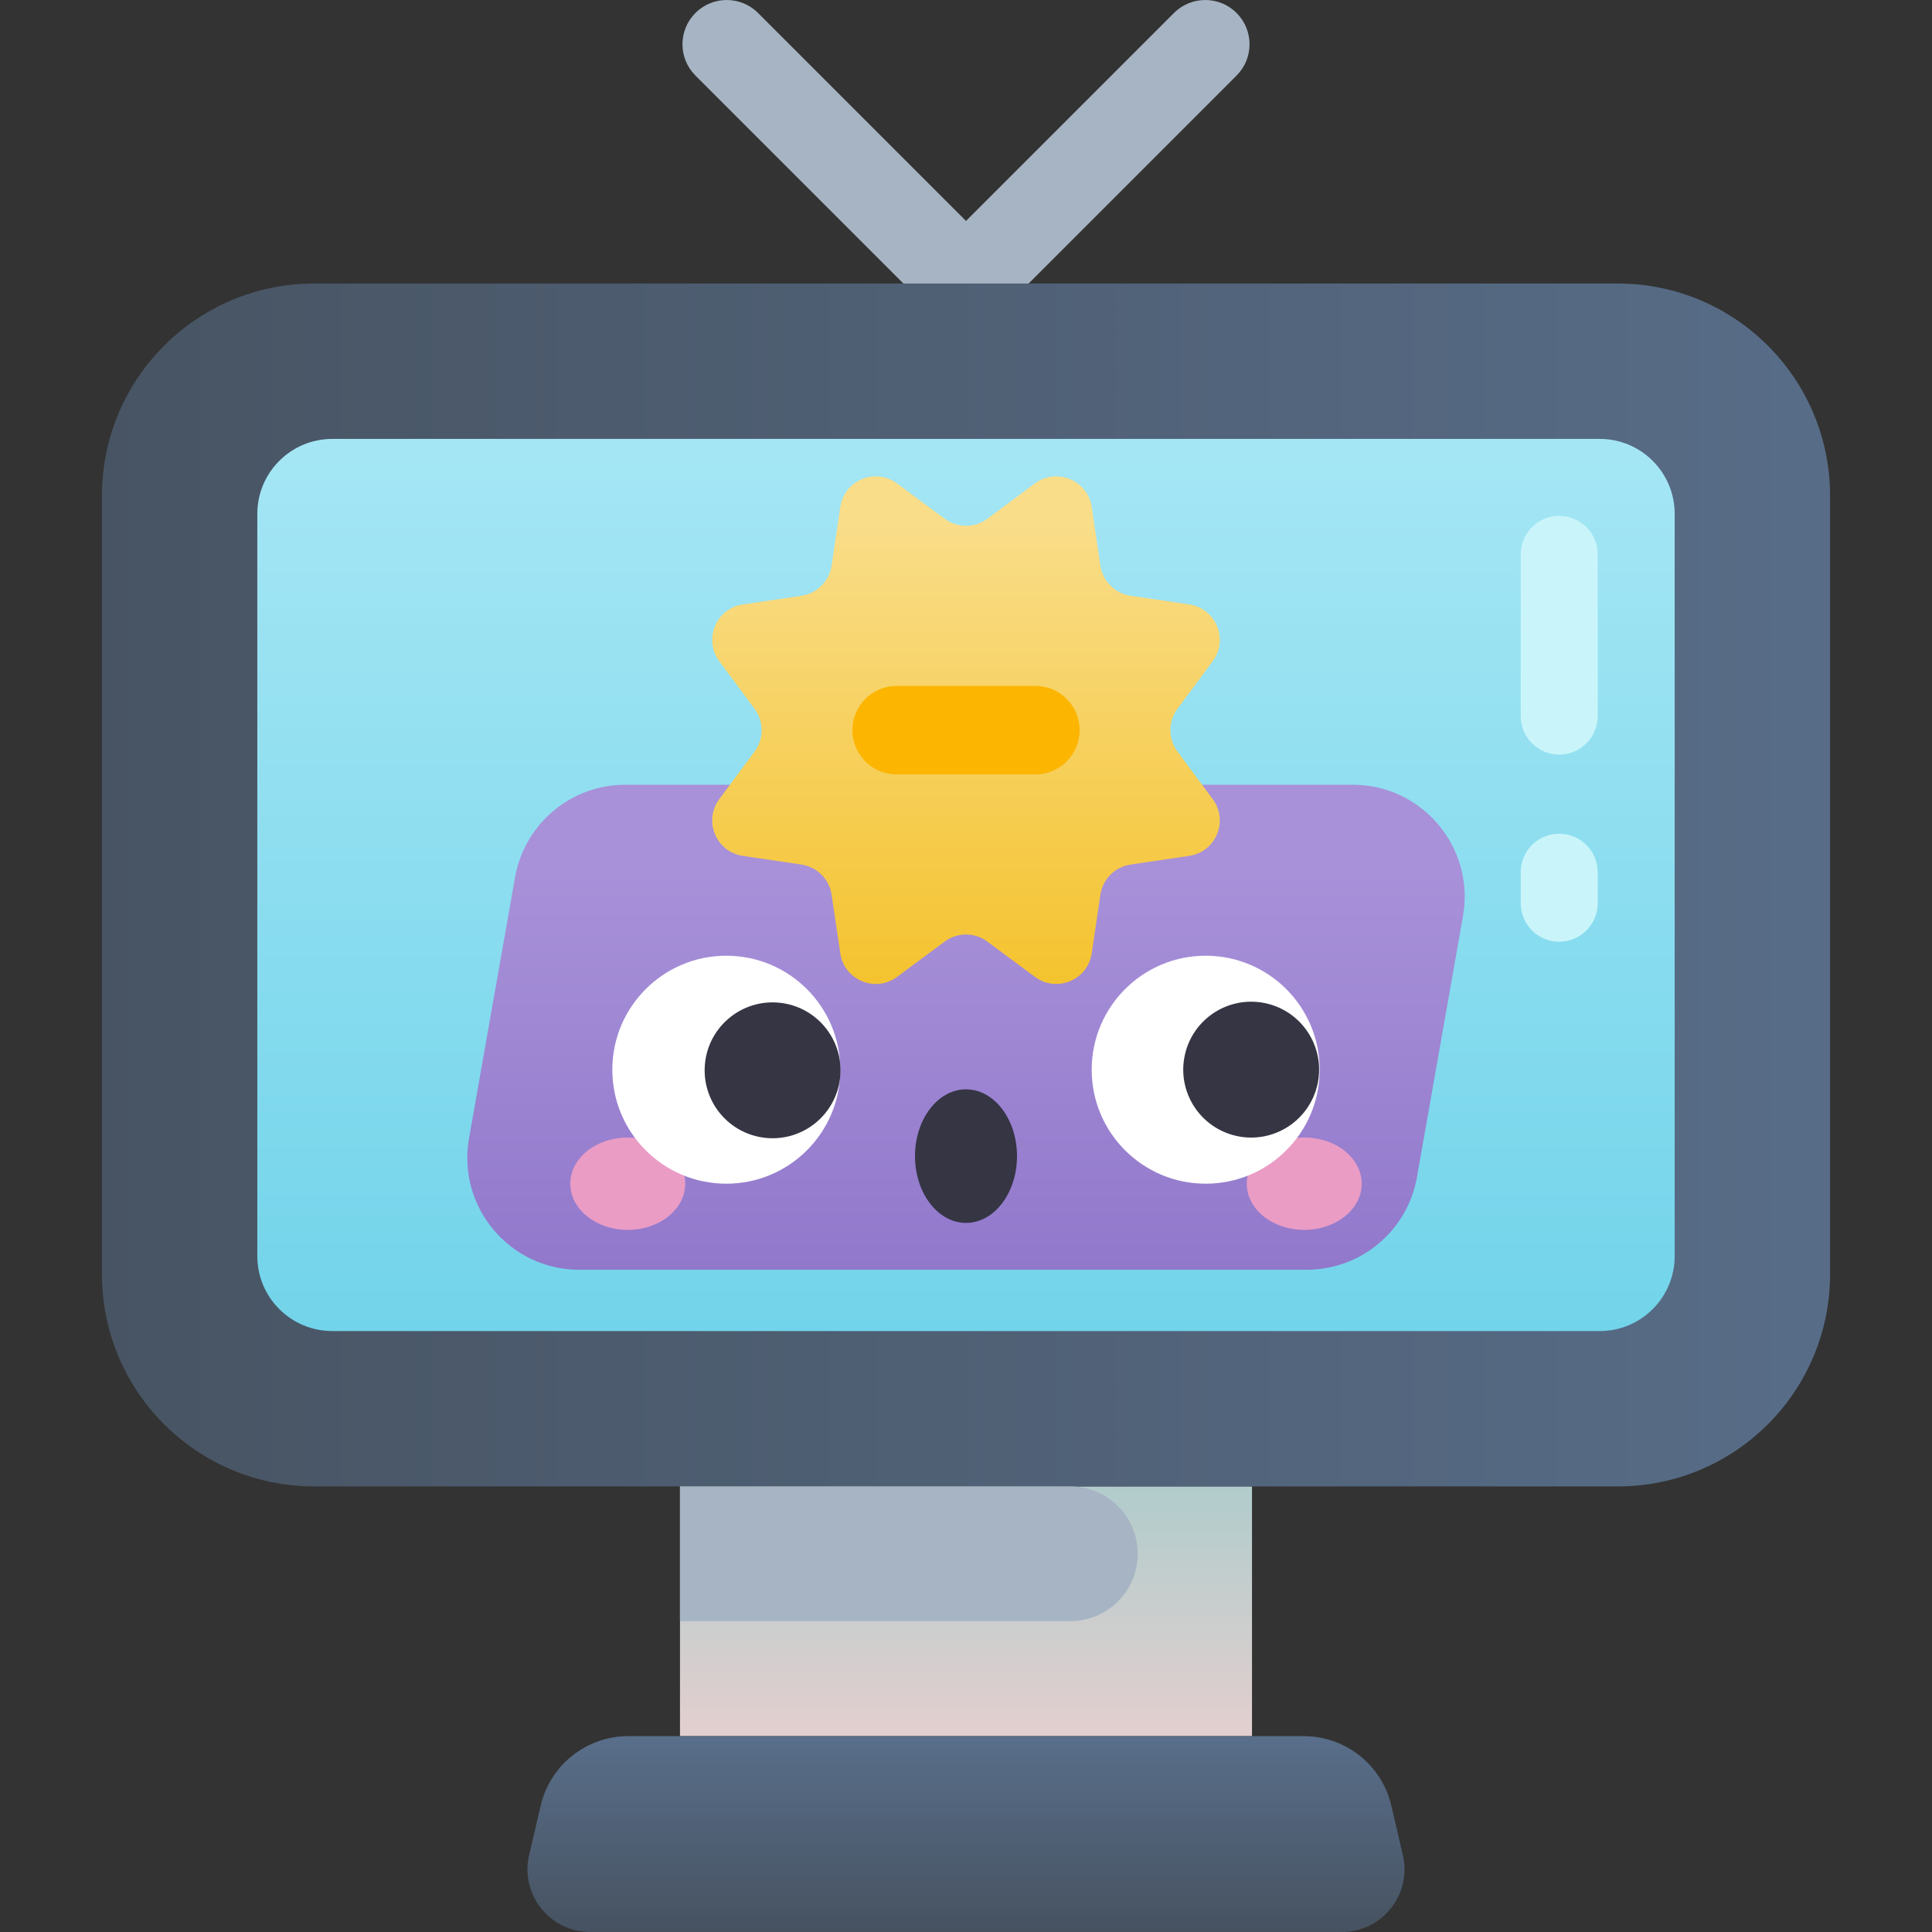 <svg id="Capa_1" enable-background="new 0 0 502 502" height="512" viewBox="0 0 502 502" width="512" xmlns="http://www.w3.org/2000/svg" xmlns:xlink="http://www.w3.org/1999/xlink"><rect x="0" y="0" width="502" height="502" fill="#333333" stroke="none"/><linearGradient id="SVGID_1_" gradientTransform="matrix(1 0 0 -1.039 0 767.643)" gradientUnits="userSpaceOnUse" x1="251" x2="251" y1="367.271" y2="300.918"><stop offset="0" stop-color="#b1cccc"/><stop offset="1" stop-color="#e6cfcf"/></linearGradient><linearGradient id="lg1"><stop offset="0" stop-color="#465260"/><stop offset="1" stop-color="#5a708d"/></linearGradient><linearGradient id="SVGID_2_" gradientUnits="userSpaceOnUse" x1="-12.975" x2="543.238" xlink:href="#lg1" y1="229.947" y2="229.947"/><linearGradient id="SVGID_3_" gradientUnits="userSpaceOnUse" x1="251" x2="251" y1="391.064" y2="105.852"><stop offset="0" stop-color="#68d0e8"/><stop offset="1" stop-color="#a7e7f5"/></linearGradient><linearGradient id="SVGID_4_" gradientUnits="userSpaceOnUse" x1="251" x2="251" xlink:href="#lg1" y1="502.194" y2="448.112"/><linearGradient id="SVGID_5_" gradientUnits="userSpaceOnUse" x1="251" x2="251" y1="358.524" y2="226.694"><stop offset="0" stop-color="#8b71c7"/><stop offset="1" stop-color="#a891d9"/></linearGradient><linearGradient id="SVGID_6_" gradientUnits="userSpaceOnUse" x1="251" x2="251" y1="264.763" y2="135.468"><stop offset="0" stop-color="#f4c128"/><stop offset="1" stop-color="#f9dd89"/></linearGradient><g><path d="m176.685 386.223h148.629v64.885h-148.629z" fill="url(#SVGID_1_)"/><path d="m242.868 81.803-62.172-62.172c-4.491-4.491-4.491-11.772 0-16.264 4.491-4.49 11.772-4.49 16.264 0l54.04 54.041 54.04-54.04c4.491-4.49 11.773-4.49 16.264 0 4.491 4.491 4.491 11.773 0 16.264l-62.172 62.172c-4.493 4.49-11.773 4.49-16.264-.001z" fill="#a6b4c4"/><path d="m26.487 331.078v-202.262c0-30.455 24.689-55.145 55.144-55.145h338.737c30.455 0 55.144 24.689 55.144 55.145v202.263c0 30.455-24.689 55.145-55.144 55.145h-338.737c-30.455-.001-55.144-24.69-55.144-55.146z" fill="url(#SVGID_2_)"/><path d="m415.666 345.851h-329.333c-10.755 0-19.474-8.719-19.474-19.474v-192.858c0-10.755 8.719-19.474 19.474-19.474h329.333c10.755 0 19.474 8.719 19.474 19.474v192.858c0 10.755-8.718 19.474-19.474 19.474z" fill="url(#SVGID_3_)"/><path d="m338.749 451.108h-175.498c-10.863 0-20.295 7.483-22.764 18.062l-3.001 12.853c-2.383 10.209 5.366 19.976 15.85 19.976h195.328c10.484 0 18.233-9.767 15.85-19.976l-3.001-12.853c-2.47-10.578-11.901-18.062-22.764-18.062z" fill="url(#SVGID_4_)"/><path d="m150.525 329.929c-18.092 0-31.798-16.334-28.656-34.151l11.961-67.832c2.452-13.907 14.535-24.045 28.656-24.045h188.988c18.091 0 31.797 16.334 28.656 34.151l-11.961 67.832c-2.452 13.907-14.535 24.045-28.656 24.045z" fill="url(#SVGID_5_)"/><g><path d="m256.543 134.793 12.372-9.177c5.645-4.188 13.716-.844 14.747 6.108l2.259 15.237c.601 4.055 3.785 7.238 7.839 7.839l15.237 2.259c6.953 1.031 10.296 9.102 6.108 14.747l-9.177 12.372c-2.442 3.292-2.442 7.794 0 11.087l9.177 12.372c4.188 5.645.844 13.716-6.108 14.747l-15.237 2.259c-4.055.601-7.238 3.785-7.839 7.839l-2.259 15.237c-1.031 6.953-9.102 10.296-14.747 6.108l-12.372-9.177c-3.292-2.442-7.794-2.442-11.087 0l-12.372 9.177c-5.645 4.188-13.716.844-14.747-6.108l-2.259-15.237c-.601-4.055-3.785-7.238-7.839-7.839l-15.237-2.259c-6.953-1.031-10.296-9.102-6.108-14.747l9.177-12.372c2.442-3.292 2.442-7.794 0-11.087l-9.177-12.372c-4.188-5.645-.844-13.716 6.108-14.747l15.237-2.259c4.055-.601 7.238-3.785 7.839-7.839l2.259-15.237c1.031-6.953 9.102-10.296 14.747-6.108l12.372 9.177c3.293 2.442 7.795 2.442 11.087 0z" fill="url(#SVGID_6_)"/><path d="m269.023 201.221h-36.047c-6.351 0-11.5-5.148-11.5-11.5s5.149-11.5 11.5-11.5h36.047c6.351 0 11.5 5.148 11.5 11.5s-5.149 11.5-11.5 11.5z" fill="#fcb500"/></g><g><ellipse cx="163.114" cy="307.567" fill="#ea9cc5" rx="14.936" ry="12.003"/><ellipse cx="338.885" cy="307.567" fill="#ea9cc5" rx="14.936" ry="12.003"/><circle cx="188.721" cy="277.949" fill="#fff" r="29.618"/><ellipse cx="200.687" cy="277.949" fill="#353544" rx="17.652" ry="17.652" transform="matrix(.099 -.995 .995 .099 -95.685 450.271)"/><circle cx="313.278" cy="277.949" fill="#fff" r="29.618"/><g fill="#353544"><ellipse cx="325.182" cy="277.949" rx="17.652" ry="17.652" transform="matrix(.16 -.987 .987 .16 -1.267 554.41)"/><ellipse cx="251" cy="300.401" rx="13.252" ry="17.352"/></g></g><path d="m176.685 386.223h101.429c9.665 0 17.5 7.835 17.5 17.5 0 9.665-7.835 17.5-17.5 17.5h-101.429z" fill="#a6b4c4"/><g fill="#c9f5fa"><path d="m405.14 196.066c-5.523 0-10-4.477-10-10v-42.021c0-5.522 4.477-10 10-10s10 4.478 10 10v42.021c0 5.523-4.477 10-10 10z"/><path d="m405.14 244.691c-5.523 0-10-4.477-10-10v-8.053c0-5.522 4.477-10 10-10s10 4.478 10 10v8.053c0 5.523-4.477 10-10 10z"/></g></g></svg>
